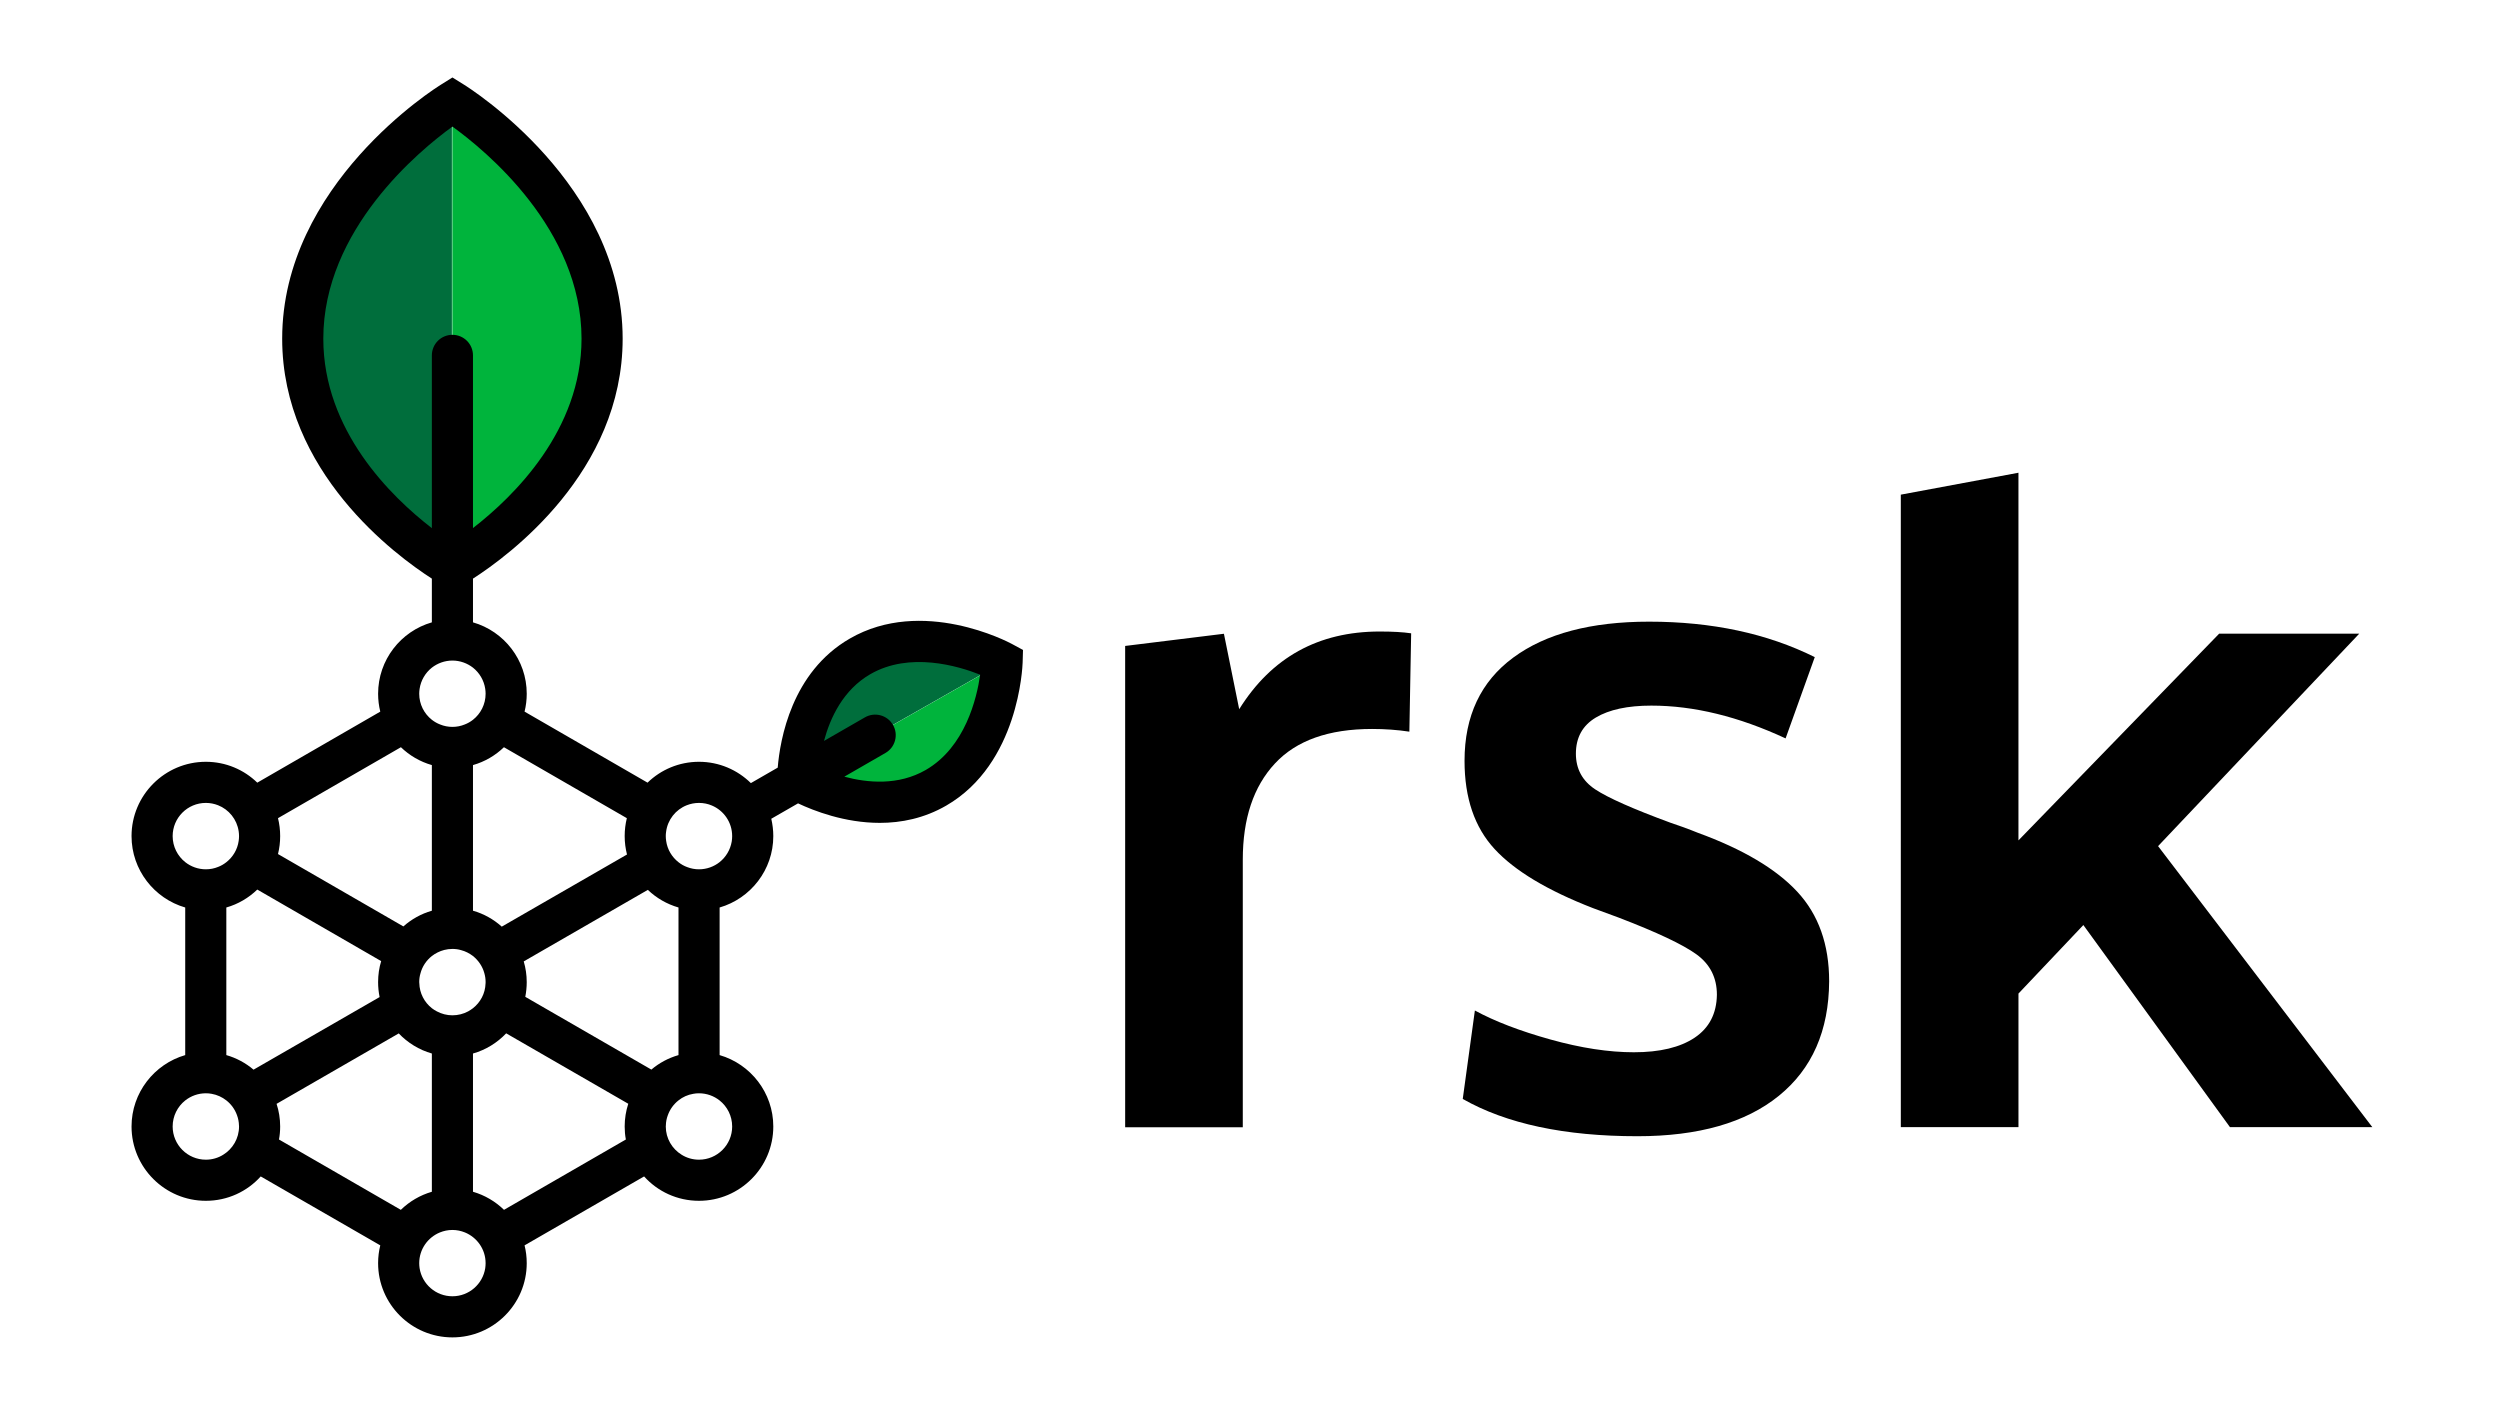 <?xml version="1.0" encoding="UTF-8" standalone="no" ?>
<!DOCTYPE svg PUBLIC "-//W3C//DTD SVG 1.1//EN" "http://www.w3.org/Graphics/SVG/1.1/DTD/svg11.dtd">
<svg xmlns="http://www.w3.org/2000/svg" xmlns:xlink="http://www.w3.org/1999/xlink" version="1.1" width="288" height="163" viewBox="0 0 288 163" xml:space="preserve">
<desc>Created with Fabric.js 3.6.3</desc>
<defs>
</defs>
<g transform="matrix(0.9 0 0 0.9 144.19 81.5)"  >
<g style=""   >
		<g transform="matrix(1.33 0 0 -1.33 2.11 22.01)" id="path22" clip-path="url(#CLIPPATH_10)"  >
<clipPath id="CLIPPATH_10" >
	<path transform="matrix(1 0 0 1 -1.58 16.51) translate(-141.73, -86.23)" id="path16" d="M 0 172.465 H 283.465 V 0 H 0 Z" stroke-linecap="round" />
</clipPath>
<path style="stroke: none; stroke-width: 1; stroke-dasharray: none; stroke-linecap: butt; stroke-dashoffset: 0; stroke-linejoin: miter; stroke-miterlimit: 4; fill: rgb(0,0,0); fill-rule: nonzero; opacity: 1;"  transform=" translate(-13.76, -23.85)" d="m 0 0 l -0.001 46.32 l 9.506 1.172 l 1.47 -7.261 c 3.11 4.985 7.618 7.477 13.525 7.477 c 1.239 0 2.248 -0.058 3.025 -0.173 L 27.352 38.07 c -1.151 0.174 -2.348 0.26 -3.586 0.26 c -4.178 0 -7.297 -1.109 -9.355 -3.327 c -2.062 -2.219 -3.09 -5.301 -3.09 -9.248 L 11.321 0 Z" stroke-linecap="round" />
</g>
		<g transform="matrix(1.33 0 0 -1.33 50.47 21.95)" id="path26" clip-path="url(#CLIPPATH_11)"  >
<clipPath id="CLIPPATH_11" >
	<path transform="matrix(1 0 0 1 -37.85 16.47) translate(-141.73, -86.23)" id="path16" d="M 0 172.465 H 283.465 V 0 H 0 Z" stroke-linecap="round" />
</clipPath>
<path style="stroke: none; stroke-width: 1; stroke-dasharray: none; stroke-linecap: butt; stroke-dashoffset: 0; stroke-linejoin: miter; stroke-miterlimit: 4; fill: rgb(0,0,0); fill-rule: nonzero; opacity: 1;"  transform=" translate(-0.82, -24.76)" d="m 0 0 c -7.001 0 -12.604 1.196 -16.811 3.587 l 1.167 8.513 c 1.902 -1.037 4.322 -1.966 7.26 -2.787 c 2.94 -0.822 5.618 -1.233 8.038 -1.233 c 2.507 0 4.458 0.469 5.856 1.405 c 1.396 0.936 2.11 2.313 2.138 4.127 c 0 1.643 -0.655 2.94 -1.965 3.89 c -1.312 0.95 -3.811 2.131 -7.498 3.543 c -1.267 0.461 -2.088 0.764 -2.463 0.908 c -4.379 1.699 -7.535 3.593 -9.464 5.683 c -1.93 2.088 -2.897 4.918 -2.897 8.49 c 0 4.322 1.563 7.635 4.69 9.939 c 3.124 2.305 7.481 3.457 13.071 3.457 c 6.05 0 11.366 -1.137 15.946 -3.412 L 14.26 38.287 c -4.525 2.103 -8.831 3.155 -12.922 3.155 c -2.275 0 -4.056 -0.382 -5.337 -1.146 c -1.281 -0.764 -1.923 -1.922 -1.923 -3.479 c 0 -1.467 0.62 -2.614 1.859 -3.435 c 1.238 -0.82 3.658 -1.894 7.261 -3.218 c 0.115 -0.03 0.489 -0.16 1.123 -0.39 c 0.634 -0.23 1.124 -0.419 1.47 -0.562 c 4.35 -1.585 7.548 -3.479 9.593 -5.682 c 2.046 -2.202 3.068 -5.077 3.068 -8.62 C 18.424 10.156 16.811 6.483 13.612 3.89 C 10.414 1.297 5.877 0 0 0" stroke-linecap="round" />
</g>
		<g transform="matrix(1.33 0 0 -1.33 113.27 11.83)" id="path30" clip-path="url(#CLIPPATH_12)"  >
<clipPath id="CLIPPATH_12" >
	<path transform="matrix(1 0 0 1 -84.95 8.87) translate(-141.73, -86.23)" id="path16" d="M 0 172.465 H 283.465 V 0 H 0 Z" stroke-linecap="round" />
</clipPath>
<path style="stroke: none; stroke-width: 1; stroke-dasharray: none; stroke-linecap: butt; stroke-dashoffset: 0; stroke-linejoin: miter; stroke-miterlimit: 4; fill: rgb(0,0,0); fill-rule: nonzero; opacity: 1;"  transform=" translate(2.07, -4.45)" d="M 0 0 L 19.362 20.449 H 5.879 L -13.438 0.552 v 35.383 l -11.322 -2.109 l 0.002 -60.87 h 11.32 h 0.002 v 12.855 l 6.245 6.594 l 14.108 -19.448 h 13.7 z" stroke-linecap="round" />
</g>
		<g transform="matrix(1.33 0 0 -1.33 -111.85 -47.97)" id="path34" clip-path="url(#CLIPPATH_13)"  >
<clipPath id="CLIPPATH_13" >
	<path transform="matrix(1 0 0 1 83.89 -35.98) translate(-141.73, -86.23)" id="path16" d="M 0 172.465 H 283.465 V 0 H 0 Z" stroke-linecap="round" />
</clipPath>
<path style="stroke: none; stroke-width: 1; stroke-dasharray: none; stroke-linecap: butt; stroke-dashoffset: 0; stroke-linejoin: miter; stroke-miterlimit: 4; fill: rgb(0,110,60); fill-rule: nonzero; opacity: 1;"  transform=" translate(7.13, -22.04)" d="m 0 0 v 44.086 c 0 0 -14.263 -7.107 -14.263 -22.218 C -14.263 6.757 0 0 0 0" stroke-linecap="round" />
</g>
		<g transform="matrix(1.33 0 0 -1.33 -92.83 -47.97)" id="path38" clip-path="url(#CLIPPATH_14)"  >
<clipPath id="CLIPPATH_14" >
	<path transform="matrix(1 0 0 1 69.63 -35.98) translate(-141.73, -86.23)" id="path16" d="M 0 172.465 H 283.465 V 0 H 0 Z" stroke-linecap="round" />
</clipPath>
<path style="stroke: none; stroke-width: 1; stroke-dasharray: none; stroke-linecap: butt; stroke-dashoffset: 0; stroke-linejoin: miter; stroke-miterlimit: 4; fill: rgb(0,180,60); fill-rule: nonzero; opacity: 1;"  transform=" translate(-7.13, 22.04)" d="M 0 0 C 0 0 14.263 -7.107 14.263 -22.218 C 14.263 -37.33 0 -44.086 0 -44.086 Z" stroke-linecap="round" />
</g>
		<g transform="matrix(1.33 0 0 -1.33 -44.89 0.14)" id="path42" clip-path="url(#CLIPPATH_15)"  >
<clipPath id="CLIPPATH_15" >
	<path transform="matrix(1 0 0 1 33.67 0.11) translate(-141.73, -86.23)" id="path16" d="M 0 172.465 H 283.465 V 0 H 0 Z" stroke-linecap="round" />
</clipPath>
<path style="stroke: none; stroke-width: 1; stroke-dasharray: none; stroke-linecap: butt; stroke-dashoffset: 0; stroke-linejoin: miter; stroke-miterlimit: 4; fill: rgb(0,110,60); fill-rule: nonzero; opacity: 1;"  transform=" translate(-9.79, -6.7)" d="m 0 0 l 19.599 11.146 c 0 0 -6.766 4.544 -13.483 0.724 C -0.602 8.049 0 0 0 0" stroke-linecap="round" />
</g>
		<g transform="matrix(1.33 0 0 -1.33 -44.88 3.19)" id="path46" clip-path="url(#CLIPPATH_16)"  >
<clipPath id="CLIPPATH_16" >
	<path transform="matrix(1 0 0 1 33.66 2.39) translate(-141.73, -86.23)" id="path16" d="M 0 172.465 H 283.465 V 0 H 0 Z" stroke-linecap="round" />
</clipPath>
<path style="stroke: none; stroke-width: 1; stroke-dasharray: none; stroke-linecap: butt; stroke-dashoffset: 0; stroke-linejoin: miter; stroke-miterlimit: 4; fill: rgb(0,180,60); fill-rule: nonzero; opacity: 1;"  transform=" translate(9.8, 6.73)" d="m 0 0 c 0 0 0.446 -8.138 -6.271 -11.958 c -6.718 -3.82 -13.328 0.812 -13.328 0.812 z" stroke-linecap="round" />
</g>
		<g transform="matrix(1.33 0 0 -1.33 -86.32 0)" id="path50" clip-path="url(#CLIPPATH_17)"  >
<clipPath id="CLIPPATH_17" >
	<path transform="matrix(1 0 0 1 64.74 0) translate(-141.73, -86.23)" id="path16" d="M 0 172.465 H 283.465 V 0 H 0 Z" stroke-linecap="round" />
</clipPath>
<path style="stroke: none; stroke-width: 1; stroke-dasharray: none; stroke-linecap: butt; stroke-dashoffset: 0; stroke-linejoin: miter; stroke-miterlimit: 4; fill: rgb(0,0,0); fill-rule: nonzero; opacity: 1;"  transform=" translate(33.53, -6.02)" d="m 0 0 c -2.626 -1.511 -5.591 -1.244 -7.829 -0.641 l 3.958 2.282 c 0.942 0.54 1.273 1.755 0.726 2.698 C -3.691 5.289 -4.9 5.612 -5.85 5.065 L -9.786 2.799 c 0.598 2.231 1.849 4.922 4.461 6.426 c 3.778 2.18 8.433 0.798 10.57 -0.051 C 4.921 6.9 3.806 2.194 0 0 m -40.582 -42.329 c -0.827 0.806 -1.849 1.41 -2.985 1.741 v 13.304 c 1.237 0.352 2.338 1.036 3.194 1.942 l 11.75 -6.777 c -0.223 -0.692 -0.345 -1.425 -0.345 -2.188 c 0 -0.424 0.036 -0.849 0.115 -1.252 z m -21.657 6.77 c 0.079 0.403 0.115 0.828 0.115 1.252 c 0 0.763 -0.122 1.496 -0.345 2.18 l 11.757 6.778 c 0.856 -0.899 1.957 -1.583 3.187 -1.935 v -13.304 c -1.137 -0.331 -2.159 -0.935 -2.986 -1.741 z m 11.736 37.753 c 0.827 -0.798 1.841 -1.395 2.978 -1.719 v -14.016 c -1.029 -0.295 -1.957 -0.813 -2.741 -1.512 l -12.067 6.966 c 0.137 0.554 0.209 1.129 0.209 1.727 c 0 0.596 -0.072 1.173 -0.209 1.726 z m -7.469 39.316 c 0 10.512 9.267 18.125 12.426 20.413 c 3.166 -2.281 12.426 -9.865 12.426 -20.413 c 0 -8.8 -6.511 -15.175 -10.447 -18.226 v 16.621 c 0 1.094 -0.886 1.979 -1.979 1.979 c -1.094 0 -1.979 -0.885 -1.979 -1.979 V 23.277 c -3.943 3.043 -10.447 9.404 -10.447 18.233 M -28.76 -4.634 c -0.136 -0.553 -0.208 -1.13 -0.208 -1.726 c 0 -0.612 0.079 -1.202 0.223 -1.771 l -12.052 -6.943 c -0.785 0.705 -1.727 1.238 -2.77 1.533 V 0.475 c 1.136 0.324 2.151 0.921 2.979 1.719 z m -13.598 -15.908 c -0.029 -0.972 -0.497 -1.82 -1.209 -2.382 c -0.144 -0.108 -0.303 -0.216 -0.461 -0.303 c -0.453 -0.244 -0.971 -0.38 -1.518 -0.38 c -0.533 0 -1.043 0.136 -1.49 0.374 c -0.172 0.086 -0.338 0.194 -0.489 0.309 c -0.719 0.569 -1.187 1.439 -1.208 2.418 c -0.008 0.028 -0.008 0.065 -0.008 0.093 c 0 0.288 0.036 0.561 0.116 0.828 c 0.172 0.676 0.568 1.259 1.1 1.684 c 0.346 0.265 0.749 0.467 1.188 0.583 c 0.251 0.064 0.518 0.1 0.791 0.1 c 0.288 0 0.561 -0.036 0.827 -0.115 c 0.425 -0.108 0.813 -0.31 1.152 -0.568 c 0.518 -0.418 0.913 -0.987 1.093 -1.649 c 0.079 -0.273 0.122 -0.56 0.122 -0.863 c 0 -0.043 0 -0.086 -0.006 -0.122 z m -5.167 30.393 c 0.547 0.424 1.238 0.683 1.979 0.683 c 0.741 0 1.432 -0.259 1.979 -0.683 c 0.626 -0.497 1.057 -1.217 1.18 -2.044 c 0.021 -0.151 0.035 -0.309 0.035 -0.468 c 0 -1.014 -0.474 -1.921 -1.215 -2.504 c -0.238 -0.187 -0.511 -0.345 -0.799 -0.453 c -0.367 -0.151 -0.763 -0.231 -1.18 -0.231 c -0.417 0 -0.813 0.08 -1.18 0.231 c -0.288 0.108 -0.561 0.266 -0.799 0.453 c -0.741 0.583 -1.216 1.49 -1.216 2.504 c 0 0.159 0.014 0.317 0.036 0.468 c 0.122 0.827 0.554 1.547 1.18 2.044 M -72.471 -6.36 c 0 1.762 1.432 3.194 3.195 3.194 c 0.41 0 0.806 -0.079 1.173 -0.223 c 1.043 -0.41 1.82 -1.36 1.986 -2.511 c 0.021 -0.151 0.035 -0.302 0.035 -0.46 c 0 -0.159 -0.014 -0.31 -0.035 -0.461 c -0.115 -0.834 -0.562 -1.561 -1.188 -2.051 c -0.237 -0.187 -0.503 -0.345 -0.791 -0.453 c -0.367 -0.151 -0.763 -0.23 -1.18 -0.23 c -0.748 0 -1.439 0.259 -1.986 0.691 c -0.734 0.583 -1.209 1.489 -1.209 2.504 m 6.389 -27.947 c 0 -1.151 -0.611 -2.159 -1.525 -2.719 c -0.482 -0.303 -1.058 -0.476 -1.669 -0.476 c -1.763 0 -3.195 1.433 -3.195 3.195 c 0 1.015 0.475 1.921 1.209 2.504 c 0.547 0.432 1.238 0.691 1.986 0.691 c 0.187 0 0.374 -0.015 0.554 -0.05 c 0.533 -0.094 1.014 -0.317 1.417 -0.634 c 0.468 -0.367 0.828 -0.863 1.029 -1.432 c 0.115 -0.309 0.18 -0.64 0.188 -0.985 c 0.006 -0.029 0.006 -0.065 0.006 -0.094 m 13.528 12.455 l -12.132 -6.987 c -0.755 0.641 -1.647 1.123 -2.619 1.403 v 14.205 c 1.138 0.323 2.152 0.927 2.979 1.726 l 11.923 -6.886 c -0.195 -0.64 -0.295 -1.317 -0.295 -2.022 c 0 -0.489 0.05 -0.971 0.144 -1.432 z m 7.008 -28.795 c -1.598 0 -2.921 1.172 -3.159 2.705 c -0.022 0.159 -0.036 0.317 -0.036 0.482 c 0 1.339 0.828 2.482 1.993 2.957 c 0.374 0.151 0.777 0.238 1.202 0.238 c 0.424 0 0.827 -0.087 1.202 -0.238 c 1.165 -0.475 1.992 -1.618 1.992 -2.957 c 0 -0.165 -0.014 -0.323 -0.035 -0.482 c -0.238 -1.533 -1.562 -2.705 -3.159 -2.705 m 21.758 23.211 c -0.971 -0.28 -1.856 -0.754 -2.611 -1.395 l -12.132 7.001 v 0.007 c 0.087 0.453 0.137 0.928 0.137 1.41 c 0 0.691 -0.101 1.36 -0.288 1.993 l 11.944 6.886 c 0.821 -0.784 1.828 -1.374 2.95 -1.697 z m 5.166 -6.871 c 0 -1.762 -1.431 -3.195 -3.194 -3.195 c -0.612 0 -1.187 0.173 -1.669 0.476 c -0.914 0.56 -1.526 1.568 -1.526 2.719 c 0 0.036 0 0.058 0.008 0.094 v 0.007 c 0.006 0.346 0.071 0.669 0.187 0.978 c 0.201 0.569 0.561 1.065 1.028 1.432 c 0.403 0.324 0.892 0.547 1.425 0.634 c 0.173 0.035 0.36 0.05 0.547 0.05 c 0.748 0 1.439 -0.259 1.986 -0.691 c 0.734 -0.583 1.208 -1.489 1.208 -2.504 m -1.208 25.443 c -0.547 -0.432 -1.238 -0.691 -1.986 -0.691 c -0.396 0 -0.77 0.072 -1.122 0.208 c -0.31 0.109 -0.598 0.274 -0.85 0.475 c -0.626 0.49 -1.072 1.217 -1.187 2.051 c -0.022 0.151 -0.036 0.302 -0.036 0.461 c 0 0.136 0.008 0.273 0.029 0.403 c 0.144 1.172 0.928 2.151 1.993 2.568 c 0.367 0.144 0.763 0.223 1.173 0.223 c 0.439 0 0.863 -0.086 1.245 -0.252 c 1.144 -0.481 1.949 -1.618 1.949 -2.942 c 0 -0.18 -0.014 -0.353 -0.043 -0.526 c -0.136 -0.799 -0.561 -1.496 -1.165 -1.978 M 8.289 12.139 c -0.346 0.187 -8.613 4.547 -15.592 0.51 c -5.598 -3.23 -6.714 -9.72 -6.936 -12.419 l -2.584 -1.489 c -1.287 1.267 -3.051 2.051 -4.993 2.051 c -1.921 0 -3.67 -0.763 -4.951 -2.008 L -38.603 5.62 c 0.137 0.554 0.209 1.13 0.209 1.719 c 0 3.26 -2.188 6.015 -5.173 6.872 v 4.209 c 3.453 2.216 14.404 10.267 14.404 23.09 c 0 14.836 -14.714 24.111 -15.34 24.492 l -1.043 0.648 l -1.036 -0.648 C -47.215 65.621 -61.93 56.346 -61.93 41.51 c 0 -12.823 10.951 -20.874 14.405 -23.09 v -4.209 c -2.986 -0.857 -5.173 -3.612 -5.173 -6.872 c 0 -0.589 0.072 -1.165 0.209 -1.719 l -11.837 -6.836 c -1.28 1.245 -3.029 2.008 -4.95 2.008 c -3.943 0 -7.152 -3.209 -7.152 -7.152 c 0 -3.252 2.187 -6.008 5.166 -6.871 v -14.205 c -2.979 -0.863 -5.166 -3.619 -5.166 -6.871 c 0 -3.943 3.209 -7.152 7.152 -7.152 c 2.094 0 3.979 0.899 5.281 2.346 l 11.506 -6.634 c -0.137 -0.547 -0.209 -1.123 -0.209 -1.713 c 0 -3.942 3.209 -7.144 7.152 -7.144 c 3.943 0 7.152 3.202 7.152 7.144 c 0 0.59 -0.072 1.166 -0.209 1.713 l 11.505 6.634 c 1.303 -1.447 3.188 -2.346 5.282 -2.346 c 3.943 0 7.152 3.209 7.152 7.152 c 0 3.252 -2.188 6.008 -5.166 6.871 v 14.205 c 2.978 0.863 5.166 3.619 5.166 6.871 c 0 0.575 -0.072 1.136 -0.194 1.669 l 2.576 1.482 c 1.511 -0.712 4.482 -1.878 7.864 -1.878 c 2.058 0 4.267 0.432 6.397 1.662 c 6.979 4.029 7.339 13.369 7.353 13.758 l 0.036 1.223 z" stroke-linecap="round" />
</g>
</g>
</g>
</svg>